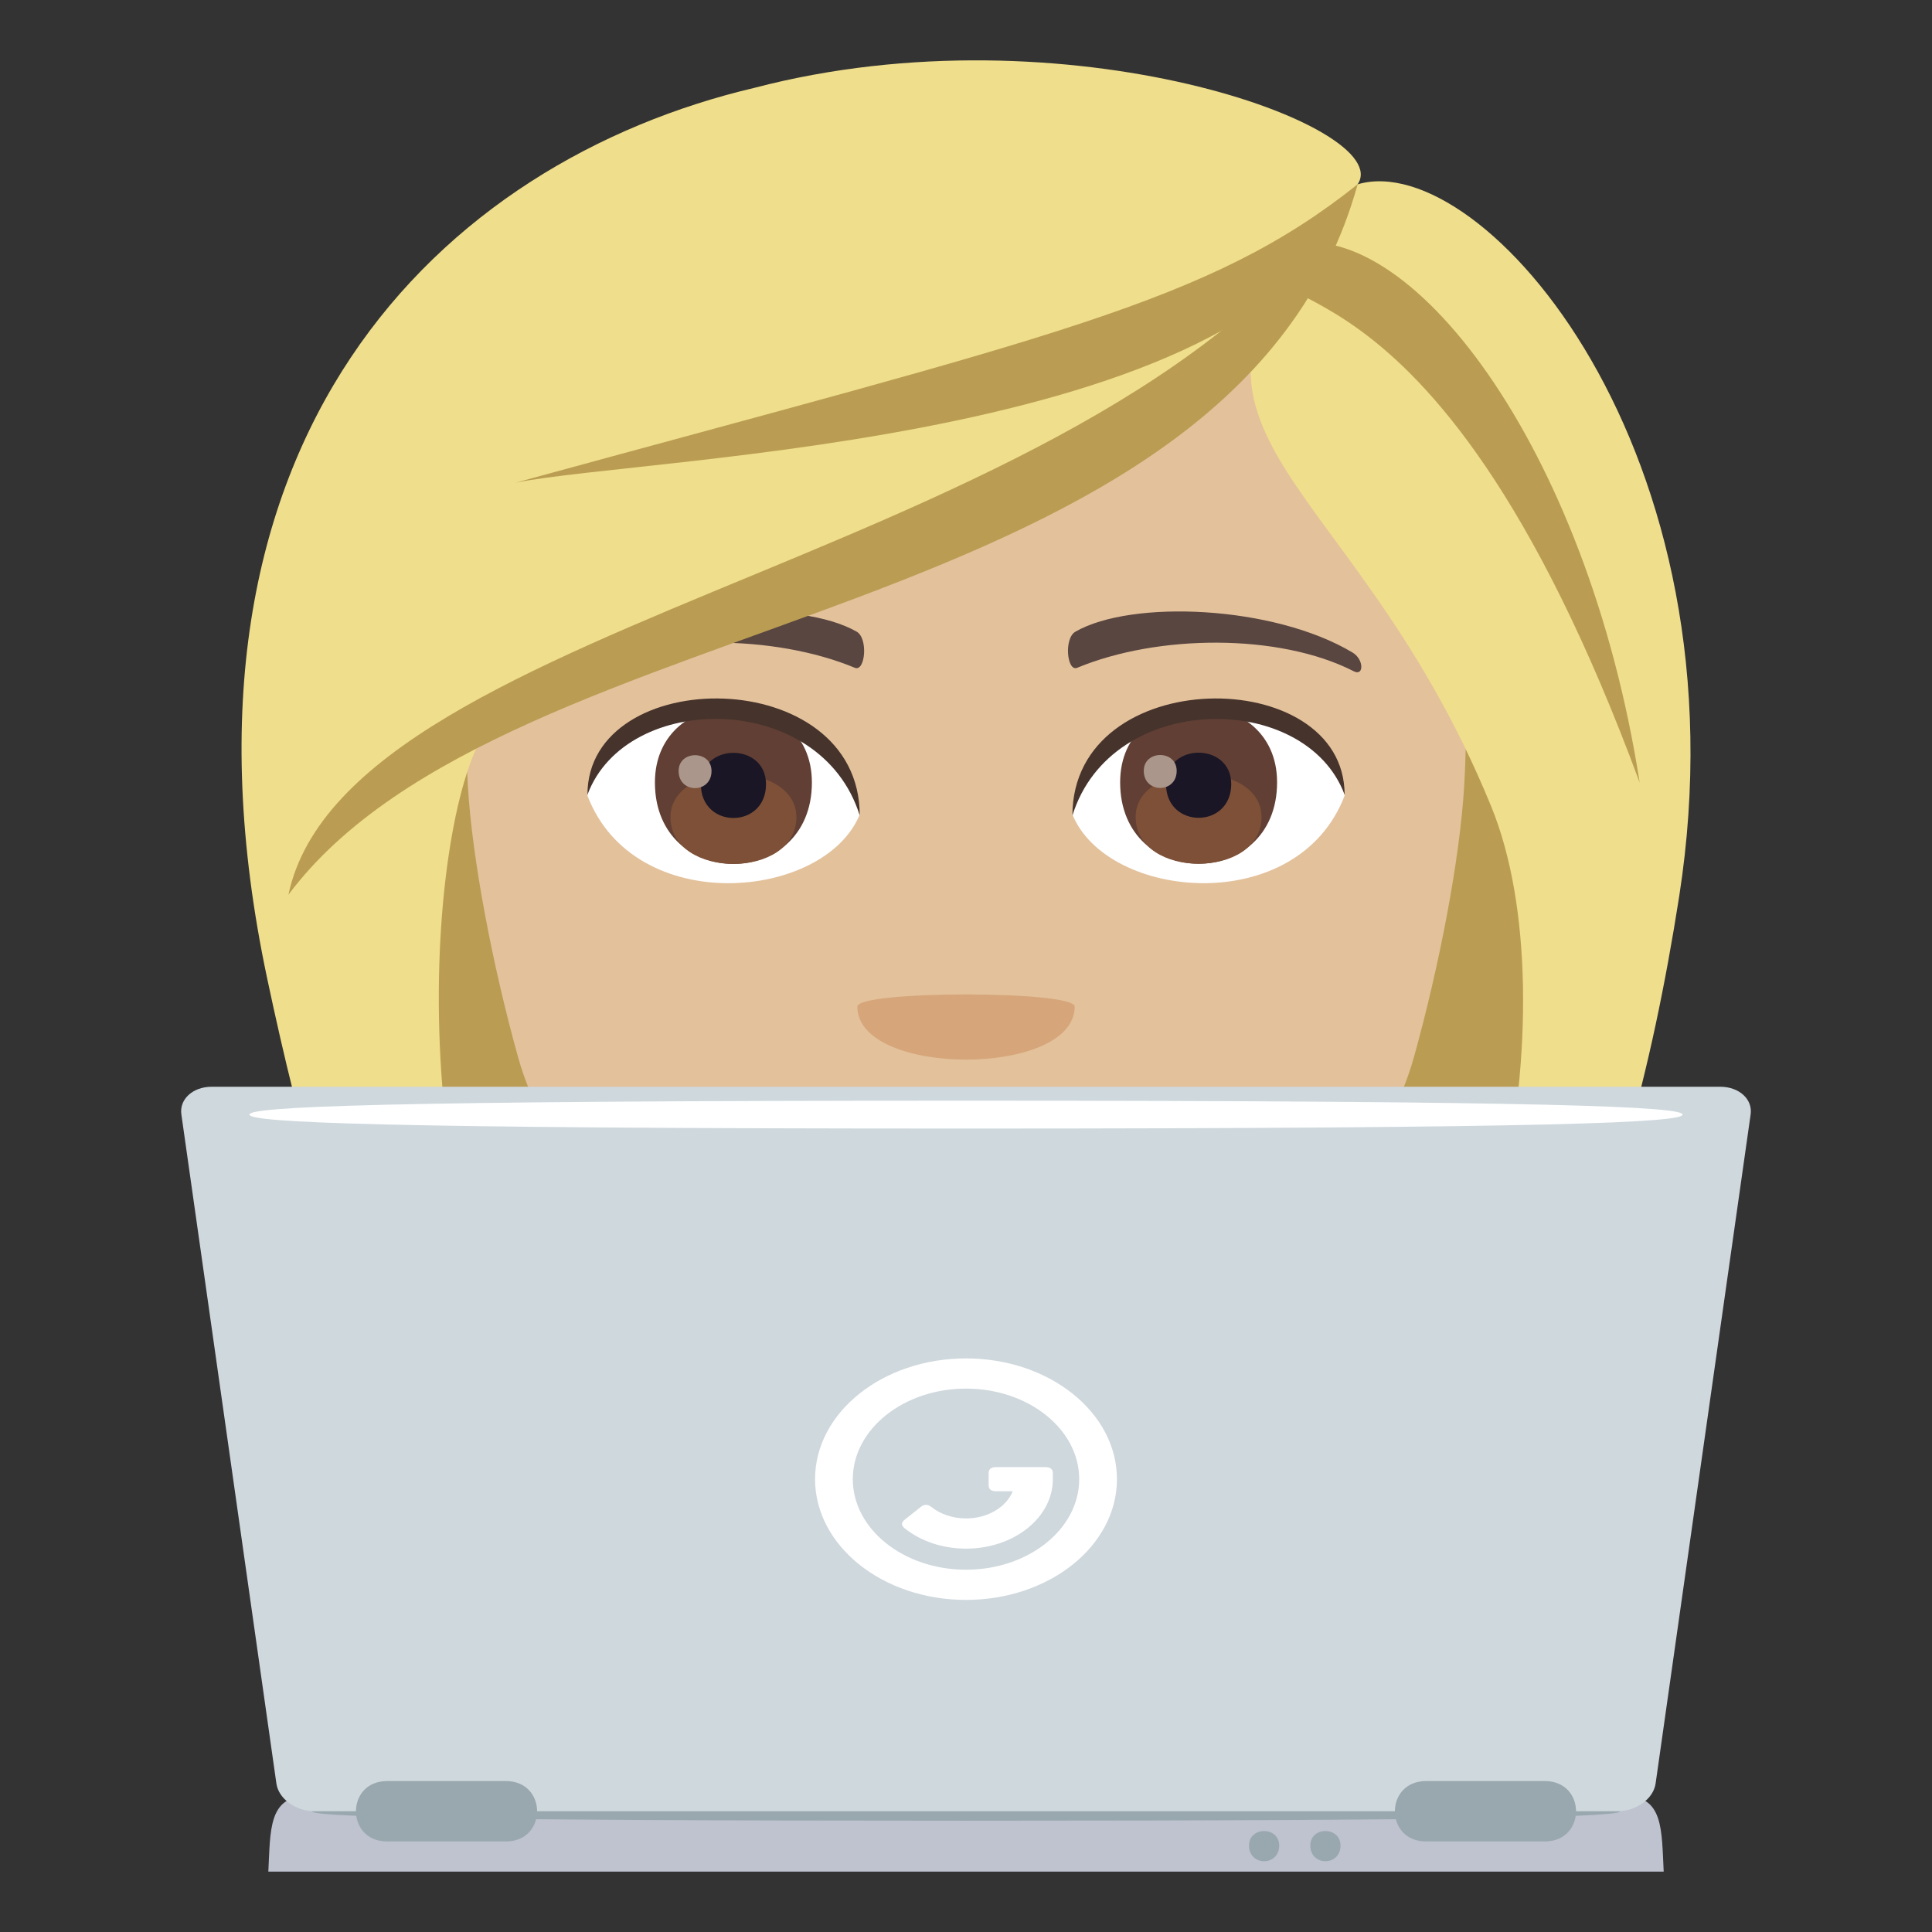<?xml version="1.0" encoding="utf-8"?>
<!-- Generator: Adobe Illustrator 19.0.0, SVG Export Plug-In . SVG Version: 6.00 Build 0)  -->
<svg version="1.1" id="Layer_1" xmlns="http://www.w3.org/2000/svg" xmlns:xlink="http://www.w3.org/1999/xlink" x="0px" y="0px"
	 width="64px" height="64px" viewBox="0 0 64 64" enable-background="new 0 0 64 64" xml:space="preserve">
<rect x="0" y="0" width="64" height="64" fill="#333333" stroke="none"/>
<path fill="#947D41" d="M19.076,13.403c-8.712,37.396-7.915,36.596,10.426,36.596C19.353,42.898,38.795,12.894,19.076,13.403z"/>
<path fill="#BA9D52" d="M15.934,12.824c-6.357,28.412-0.872,35.709,3.998,37.175h5.583C12.453,40.796,32.869,12.264,15.934,12.824z"
	/>
<path fill="#947D41" d="M44.709,13.401c8.713,37.397,7.915,36.597-10.425,36.597C43.617,44.298,24.99,12.892,44.709,13.401z"/>
<path fill="#BA9D52" d="M47.85,12.822c9.295,25.85-0.019,35.979-3.998,37.176h-5.579C51.334,41.547,30.918,12.262,47.85,12.822z"/>
<path fill="#E3C19B" d="M32,4.414c-11.609,0-17.201,9.455-16.502,21.611c0.143,2.444,0.822,5.969,1.662,8.989
	c1.74,6.278,10.928,12.6,14.84,12.6c3.911,0,13.1-6.321,14.84-12.6c0.84-3.021,1.52-6.545,1.664-8.989
	C49.201,13.869,43.611,4.414,32,4.414z"/>
<path fill="#FFFFFF" d="M44.542,26.357c-1.552,4.06-7.861,3.465-9.017,0.624C36.4,22.414,43.689,22.024,44.542,26.357z"/>
<path fill="#FFFFFF" d="M19.46,26.357c1.552,4.06,7.862,3.466,9.02,0.624C27.603,22.414,20.314,22.024,19.46,26.357z"/>
<path fill="#594640" d="M44.795,21.61c-2.617-1.559-7.308-1.75-9.165-0.688c-0.394,0.215-0.287,1.341,0.053,1.2
	c2.648-1.103,6.681-1.157,9.167,0.117C45.184,22.409,45.189,21.836,44.795,21.61z"/>
<path fill="#594640" d="M19.207,21.61c2.616-1.559,7.307-1.75,9.167-0.688c0.393,0.215,0.288,1.341-0.055,1.2
	c-2.648-1.103-6.68-1.159-9.167,0.117C18.818,22.409,18.813,21.836,19.207,21.61z"/>
<path fill="#D6A67A" d="M35.601,33.345c0,2.342-7.2,2.342-7.2,0C28.4,32.807,35.601,32.807,35.601,33.345z"/>
<path fill="#EFDE8B" d="M44.973,6.106c-8.14,8.341-0.371,8.88,4.424,20.606c2.692,6.571,0.029,20.059-5.545,23.286
	c6.177,0,9.939-8.55,11.774-20.309C57.917,14.993,49.109,4.878,44.973,6.106z"/>
<path fill="#EFDE8B" d="M24.99,2.91C14.667,5.34,5.045,14.462,8.851,32.415c2.25,10.613,5.019,17.583,11.081,17.583
	c-6.758-6.999-5.964-21.76-4.043-25.433c9.793-5.827,26.539-10.241,29.084-18.46C46.265,4.208,35.32,0.204,24.99,2.91z"/>
<path fill="#BA9D52" d="M17.081,15.989c4.366-0.886,25.249-1.303,27.892-9.883C40.037,10.039,34.924,11.11,17.081,15.989z"/>
<path fill="#BA9D52" d="M9.555,29.637c7.324-9.774,31.314-8.695,35.418-23.531C37.007,18.557,11.557,20.241,9.555,29.637z"/>
<path fill="#BA9D52" d="M42.559,8.139c-1.89,2.978,4.678-1.397,11.757,17.785C52.569,14.709,46.589,6.988,42.559,8.139z"/>
<path fill="#613F34" d="M37.106,25.915c0,3.596,5.199,3.596,5.199,0C42.306,22.578,37.106,22.578,37.106,25.915z"/>
<path fill="#7D5037" d="M37.619,27.066c0,2.063,4.172,2.063,4.172,0C41.791,25.153,37.619,25.153,37.619,27.066z"/>
<path fill="#1A1626" d="M38.626,25.972c0,1.492,2.16,1.492,2.16,0C40.786,24.587,38.626,24.587,38.626,25.972z"/>
<path fill="#AB968C" d="M37.889,25.536c0,0.754,1.09,0.754,1.09,0C38.979,24.836,37.889,24.836,37.889,25.536z"/>
<path fill="#613F34" d="M21.695,25.921c0,3.596,5.2,3.596,5.2,0C26.896,22.583,21.695,22.583,21.695,25.921z"/>
<path fill="#7D5037" d="M22.21,27.072c0,2.062,4.172,2.062,4.172,0C26.382,25.158,22.21,25.158,22.21,27.072z"/>
<path fill="#1A1626" d="M23.217,25.978c0,1.492,2.158,1.492,2.158,0C25.375,24.592,23.217,24.592,23.217,25.978z"/>
<path fill="#AB968C" d="M22.48,25.541c0,0.755,1.09,0.755,1.09,0C23.569,24.842,22.48,24.842,22.48,25.541z"/>
<path fill="#45332C" d="M44.542,26.326c0-4.36-9.017-4.36-9.017,0.691C36.811,22.871,43.254,22.871,44.542,26.326z"/>
<path fill="#45332C" d="M19.46,26.326c0-4.36,9.02-4.36,9.02,0.689C27.191,22.869,20.748,22.869,19.46,26.326z"/>
<path fill="#BEC3CF" d="M53.832,59.5H10.168c-1.279,0-1.209,1.125-1.279,2.5h46.223C55.041,60.625,55.111,59.5,53.832,59.5z"/>
<path fill="#99A8AE" d="M10.332,60c0-0.174,3.719-0.313,21.668-0.313S53.666,59.826,53.666,60c0,0.17-3.717,0.313-21.666,0.313
	S10.332,60.17,10.332,60"/>
<path fill="#CFD8DD" d="M56.986,36H7.014c-0.625,0-1.078,0.412-1.006,0.916l3.148,22.166C9.227,59.586,9.797,60,10.42,60h43.158
	c0.625,0,1.195-0.414,1.266-0.918l3.148-22.166C58.064,36.412,57.609,36,56.986,36"/>
<path fill="#FFFFFF" d="M55.738,36.922c0,0.256-4.074,0.463-23.738,0.463c-19.666,0-23.738-0.207-23.738-0.463
	c0-0.254,4.072-0.461,23.738-0.461C51.664,36.461,55.738,36.668,55.738,36.922"/>
<path fill="#99A8AE" d="M16.758,61h-3.934c-1.377,0-1.377-2,0-2h3.934C18.137,59,18.137,61,16.758,61z"/>
<path fill="#99A8AE" d="M51.174,61H47.24c-1.377,0-1.377-2,0-2h3.934C52.553,59,52.553,61,51.174,61z"/>
<path fill="#99A8AE" d="M44.406,61.137c0,0.691-1,0.691-1,0C43.406,60.494,44.406,60.494,44.406,61.137z"/>
<path fill="#99A8AE" d="M42.375,61.137c0,0.691-1,0.691-1,0C41.375,60.494,42.375,60.494,42.375,61.137z"/>
<path id="Shape_5_" fill="#FFFFFF" d="M32,45.999c2.068,0,3.75,1.346,3.75,3s-1.682,3-3.75,3c-2.066,0-3.75-1.346-3.75-3
	S29.934,45.999,32,45.999z M32,44.999c-2.76,0-5,1.791-5,4s2.24,4,5,4c2.762,0,5-1.791,5-4S34.762,44.999,32,44.999z"/>
<path id="Combined-Shape_5_" fill="#FFFFFF" d="M33.002,49.4c-0.168,0-0.252-0.066-0.252-0.199v-0.4
	c0-0.135,0.084-0.201,0.252-0.201h1.623c0.168,0,0.252,0.066,0.252,0.201v0.199c0,1.271-1.287,2.301-2.877,2.301
	c-0.772,0-1.496-0.246-2.031-0.674c-0.119-0.096-0.119-0.188-0.002-0.283l0.533-0.424c0.117-0.094,0.234-0.094,0.352,0
	C31.156,50.161,31.564,50.3,32,50.3c0.723,0,1.336-0.377,1.549-0.9H33.002z"/>
</svg>
